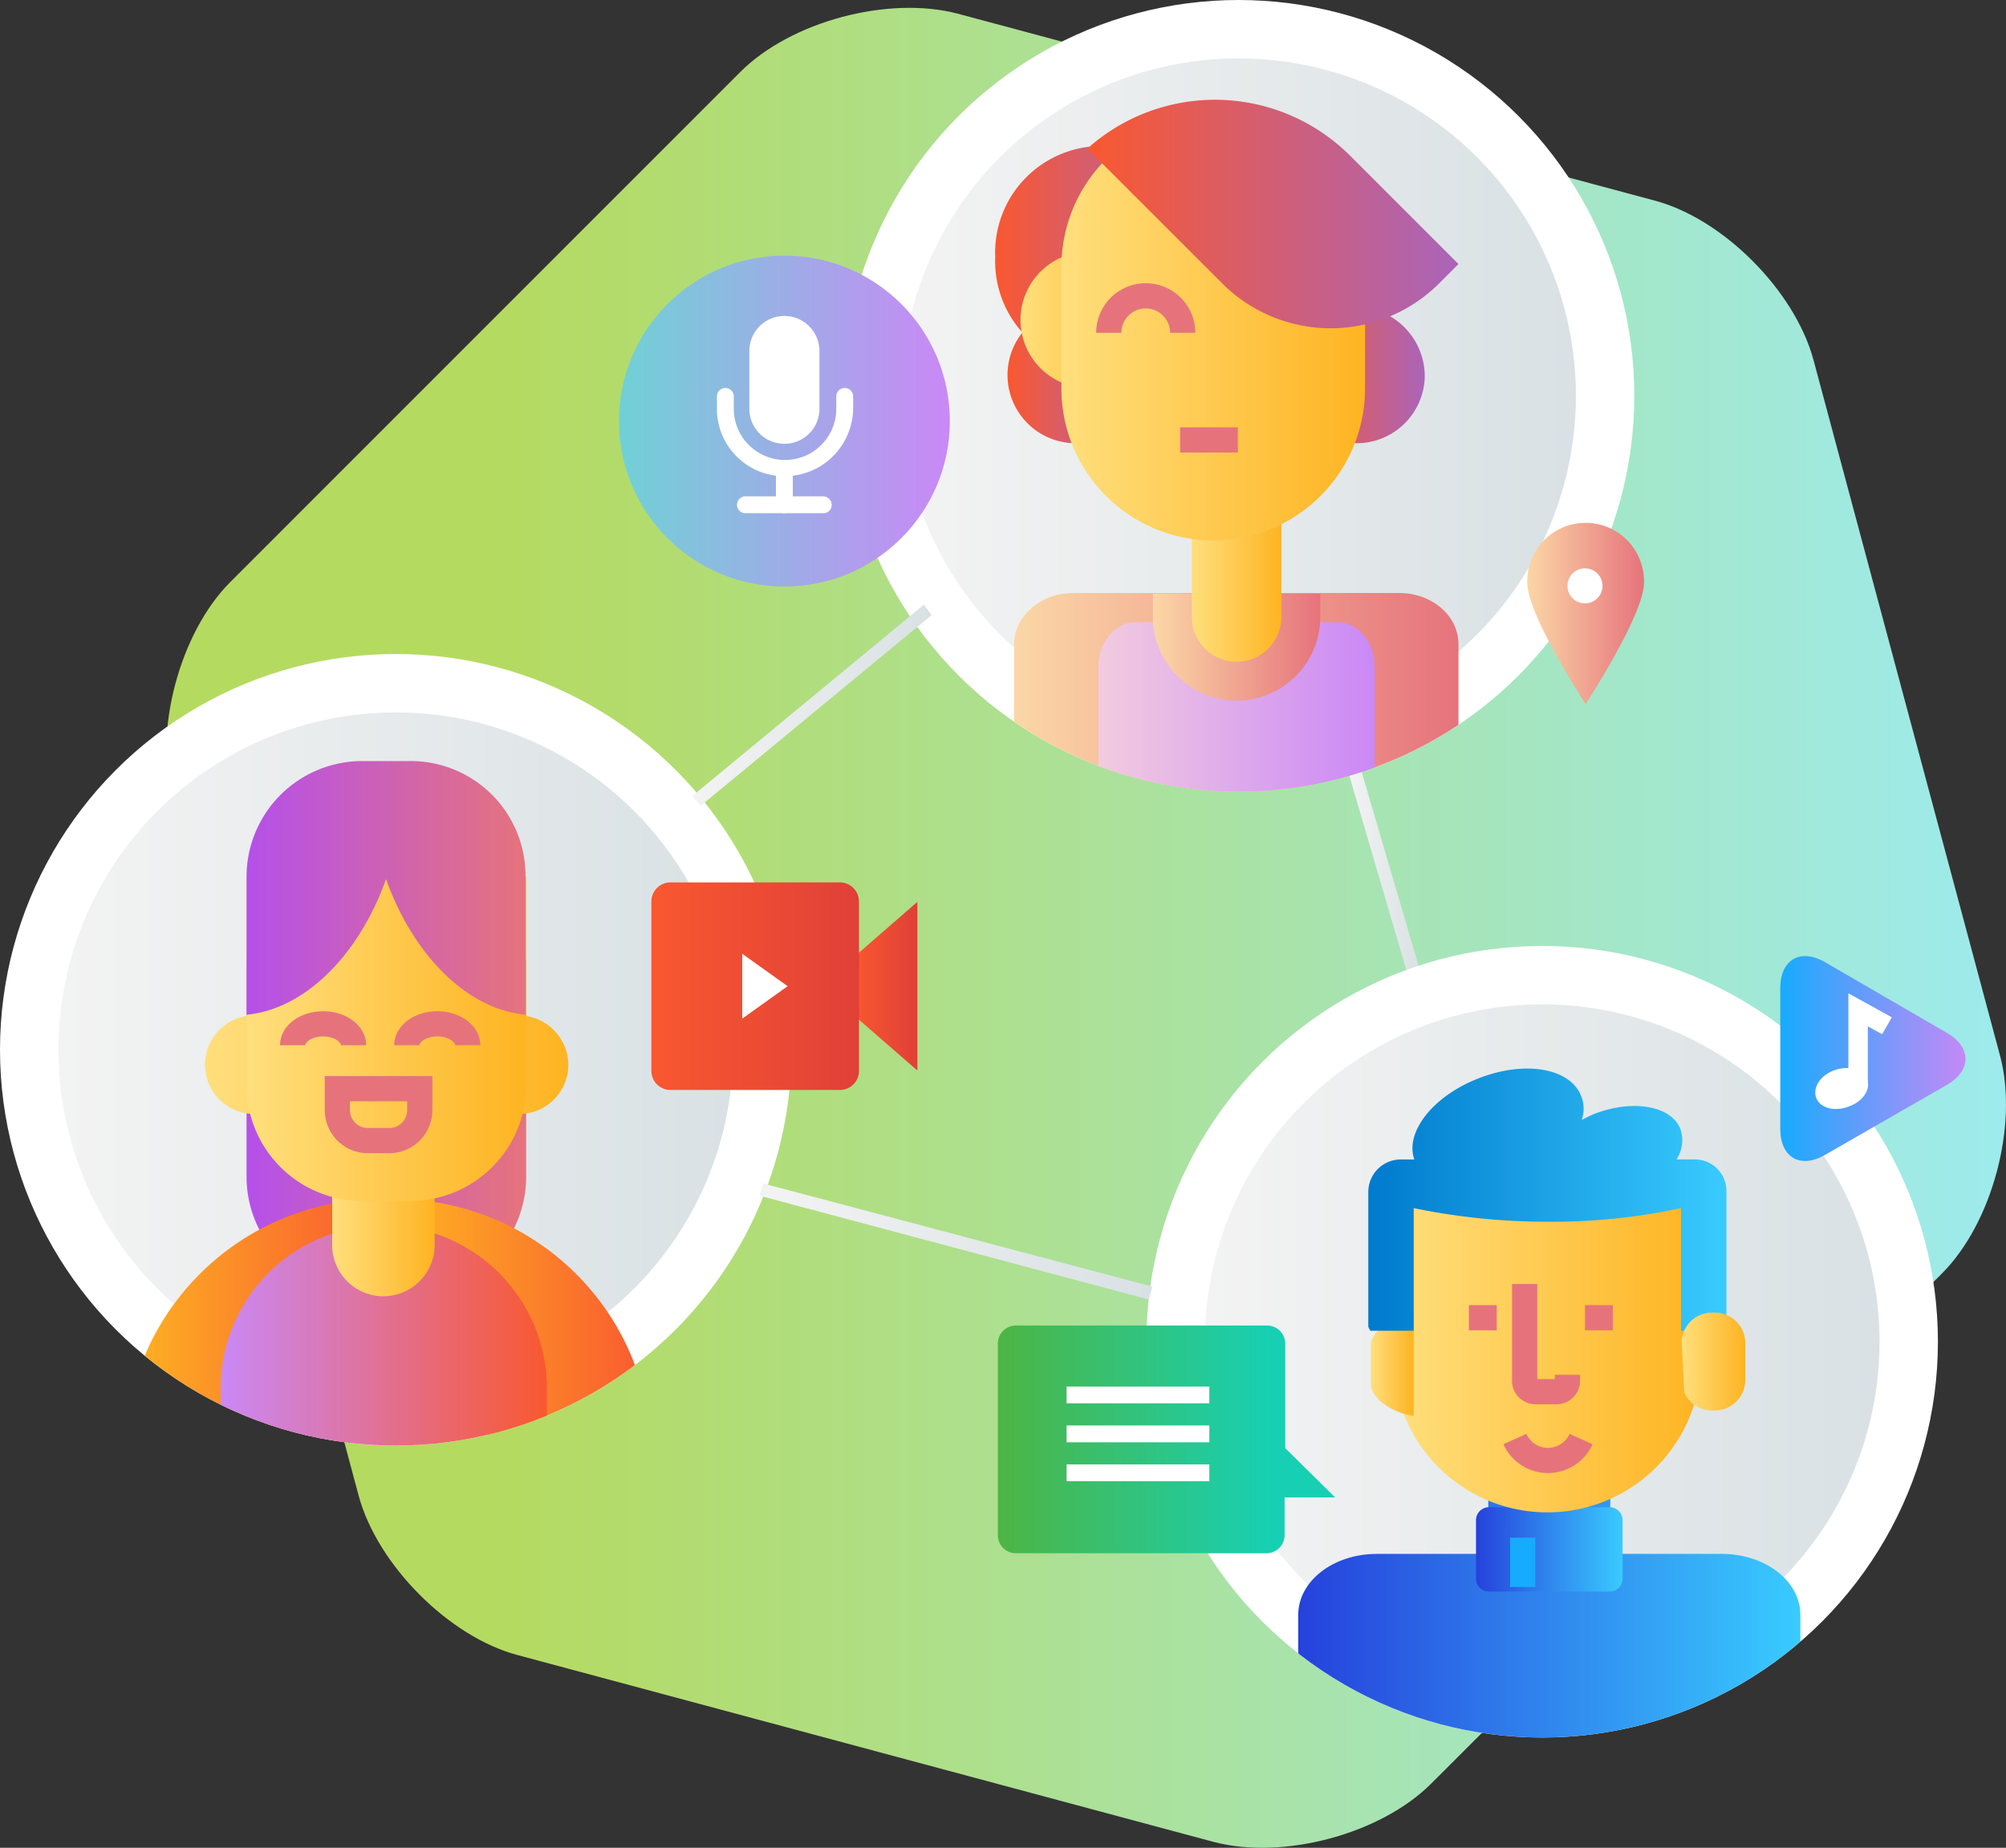 <svg id="noGroups" xmlns="http://www.w3.org/2000/svg" xmlns:xlink="http://www.w3.org/1999/xlink" width="238.849" height="220" viewBox="0 0 238.849 220">
  <rect x="0" y="0" width="238.849" height="220" fill="#333333" stroke="none"/>
  <defs>
    <linearGradient id="linear-gradient" y1="0.5" x2="1" y2="0.5" gradientUnits="objectBoundingBox">
      <stop offset="0.185" stop-color="#b5da60"/>
      <stop offset="1" stop-color="#9debef"/>
    </linearGradient>
    <linearGradient id="linear-gradient-2" x1="-0.002" y1="0.5" x2="0.999" y2="0.5" gradientUnits="objectBoundingBox">
      <stop offset="0" stop-color="#f3f3f3"/>
      <stop offset="1" stop-color="#d9e1e4"/>
    </linearGradient>
    <linearGradient id="linear-gradient-3" x1="0" y1="0.5" x2="1" y2="0.5" xlink:href="#linear-gradient-2"/>
    <clipPath id="clip-path">
      <circle id="Ellipse_78" data-name="Ellipse 78" cx="47.122" cy="47.122" r="47.122"/>
    </clipPath>
    <linearGradient id="linear-gradient-4" x1="0.002" y1="0.499" x2="1" y2="0.499" gradientUnits="objectBoundingBox">
      <stop offset="0" stop-color="#b550ea"/>
      <stop offset="1" stop-color="#e6737c"/>
    </linearGradient>
    <linearGradient id="linear-gradient-5" y1="0.5" x2="1.001" y2="0.5" gradientUnits="objectBoundingBox">
      <stop offset="0" stop-color="#feb422"/>
      <stop offset="1" stop-color="#f95830"/>
    </linearGradient>
    <linearGradient id="linear-gradient-6" x1="0" y1="0.5" x2="1.001" y2="0.5" xlink:href="#linear-gradient-5"/>
    <linearGradient id="linear-gradient-7" x1="0.001" y1="0.5" x2="1" y2="0.5" gradientUnits="objectBoundingBox">
      <stop offset="0" stop-color="#ca88f6"/>
      <stop offset="1" stop-color="#f95830"/>
    </linearGradient>
    <linearGradient id="linear-gradient-8" x1="0.001" y1="0.498" x2="0.999" y2="0.498" gradientUnits="objectBoundingBox">
      <stop offset="0" stop-color="#ffdf7d"/>
      <stop offset="1" stop-color="#feb422"/>
    </linearGradient>
    <linearGradient id="linear-gradient-9" x1="-0.006" y1="0.499" x2="1" y2="0.499" xlink:href="#linear-gradient-8"/>
    <linearGradient id="linear-gradient-10" x1="0.002" y1="0.5" x2="1" y2="0.5" xlink:href="#linear-gradient-8"/>
    <linearGradient id="linear-gradient-11" x1="0.002" y1="0.5" x2="1.002" y2="0.5" xlink:href="#linear-gradient-4"/>
    <clipPath id="clip-path-2">
      <circle id="Ellipse_81" data-name="Ellipse 81" cx="47.122" cy="47.122" r="47.122" transform="translate(0)"/>
    </clipPath>
    <linearGradient id="linear-gradient-12" x1="0" y1="0.5" x2="1" y2="0.5" xlink:href="#linear-gradient-2"/>
    <linearGradient id="linear-gradient-13" y1="0.501" x2="1.001" y2="0.501" gradientUnits="objectBoundingBox">
      <stop offset="0" stop-color="#fbd7a6"/>
      <stop offset="1" stop-color="#e6737c"/>
    </linearGradient>
    <linearGradient id="linear-gradient-14" y1="0.5" x2="0.999" y2="0.5" gradientUnits="objectBoundingBox">
      <stop offset="0" stop-color="#f2cbe0"/>
      <stop offset="1" stop-color="#ca88f6"/>
    </linearGradient>
    <linearGradient id="linear-gradient-15" x1="0" y1="0.498" x2="0.998" y2="0.498" xlink:href="#linear-gradient-13"/>
    <linearGradient id="linear-gradient-16" x1="-0.004" y1="0.5" x2="1.001" y2="0.5" xlink:href="#linear-gradient-8"/>
    <linearGradient id="linear-gradient-17" x1="-0.001" y1="0.501" x2="0.999" y2="0.501" gradientUnits="objectBoundingBox">
      <stop offset="0" stop-color="#f95830"/>
      <stop offset="1" stop-color="#aa64b9"/>
    </linearGradient>
    <linearGradient id="linear-gradient-18" x1="0.001" y1="0.501" x2="1.001" y2="0.501" xlink:href="#linear-gradient-17"/>
    <linearGradient id="linear-gradient-19" x1="0" y1="0.5" x2="1" y2="0.5" xlink:href="#linear-gradient-8"/>
    <linearGradient id="linear-gradient-20" x1="0.002" y1="0.501" x2="1.002" y2="0.501" xlink:href="#linear-gradient-17"/>
    <linearGradient id="linear-gradient-21" x1="-0.001" y1="0.5" x2="1" y2="0.5" xlink:href="#linear-gradient-8"/>
    <linearGradient id="linear-gradient-22" x1="-0.001" y1="0.5" x2="1" y2="0.5" xlink:href="#linear-gradient-17"/>
    <linearGradient id="linear-gradient-23" x1="0" y1="0.5" x2="1" y2="0.5" xlink:href="#linear-gradient-2"/>
    <linearGradient id="linear-gradient-24" x1="0.002" y1="0.5" x2="1" y2="0.5" gradientUnits="objectBoundingBox">
      <stop offset="0" stop-color="#2642dc"/>
      <stop offset="1" stop-color="#39cbff"/>
    </linearGradient>
    <linearGradient id="linear-gradient-25" x1="0.004" y1="0.5" x2="1.002" y2="0.5" xlink:href="#linear-gradient-24"/>
    <linearGradient id="linear-gradient-26" x1="0.002" y1="0.501" x2="1.001" y2="0.501" xlink:href="#linear-gradient-8"/>
    <linearGradient id="linear-gradient-27" x1="-0.006" y1="0.5" x2="0.996" y2="0.5" xlink:href="#linear-gradient-8"/>
    <linearGradient id="linear-gradient-28" x1="0.001" y1="0.501" x2="1.002" y2="0.501" gradientUnits="objectBoundingBox">
      <stop offset="0" stop-color="#007acd"/>
      <stop offset="1" stop-color="#39cbff"/>
    </linearGradient>
    <linearGradient id="linear-gradient-29" x1="0.003" y1="0.502" x2="0.997" y2="0.502" xlink:href="#linear-gradient-8"/>
    <linearGradient id="linear-gradient-30" x1="0.001" y1="0.501" x2="1.001" y2="0.501" xlink:href="#linear-gradient-2"/>
    <linearGradient id="linear-gradient-31" x1="0" y1="0.499" x2="1" y2="0.499" xlink:href="#linear-gradient-2"/>
    <linearGradient id="linear-gradient-32" x1="0.001" y1="0.501" x2="1.001" y2="0.501" gradientUnits="objectBoundingBox">
      <stop offset="0" stop-color="#70d1d6"/>
      <stop offset="1" stop-color="#ca88f6"/>
    </linearGradient>
    <linearGradient id="linear-gradient-33" x1="-0.004" y1="0.5" x2="1" y2="0.5" xlink:href="#linear-gradient-13"/>
    <linearGradient id="linear-gradient-34" x1="-0.002" y1="0.501" x2="0.999" y2="0.501" gradientUnits="objectBoundingBox">
      <stop offset="0" stop-color="#17abfe"/>
      <stop offset="1" stop-color="#ca88f6"/>
    </linearGradient>
    <linearGradient id="linear-gradient-35" x1="-0.003" y1="0.5" x2="0.997" y2="0.5" gradientUnits="objectBoundingBox">
      <stop offset="0" stop-color="#f95830"/>
      <stop offset="1" stop-color="#e04037"/>
    </linearGradient>
    <linearGradient id="linear-gradient-36" x1="-0.001" y1="0.5" x2="0.999" y2="0.5" xlink:href="#linear-gradient-35"/>
    <linearGradient id="linear-gradient-37" x1="0.002" y1="0.5" x2="0.999" y2="0.5" gradientUnits="objectBoundingBox">
      <stop offset="0" stop-color="#4db544"/>
      <stop offset="0.815" stop-color="#17d0b4"/>
    </linearGradient>
  </defs>
  <path id="Path_1626" data-name="Path 1626" d="M176.237,212.633c-6.025,6.025-17.613,9.115-25.878,6.952L67.471,197.337c-8.188-2.163-16.686-10.738-18.926-18.926L26.3,95.446c-2.163-8.188.927-19.853,6.952-25.878L93.967,8.849C99.993,2.824,111.58-.266,119.846,1.9l82.966,22.248C211,26.308,219.5,34.882,221.737,43.071l22.248,82.966c2.163,8.188-.927,19.853-6.952,25.878Z" transform="translate(-5.826 -0.275)" fill="url(#linear-gradient)"/>
  <g id="Group_1619" data-name="Group 1619" transform="translate(160.601 91.695)">
    <path id="Path_1627" data-name="Path 1627" d="M214.93,143.111l-7.03-23.947,1.468-.464,7.03,23.947Z" transform="translate(-207.9 -118.7)" fill="url(#linear-gradient-2)"/>
  </g>
  <g id="Group_1624" data-name="Group 1624" transform="translate(0 77.867)">
    <g id="Group_1623" data-name="Group 1623">
      <circle id="Ellipse_76" data-name="Ellipse 76" cx="47.122" cy="47.122" r="47.122" fill="#fff"/>
      <circle id="Ellipse_77" data-name="Ellipse 77" cx="40.17" cy="40.17" r="40.17" transform="translate(6.952 6.952)" fill="url(#linear-gradient-3)"/>
      <g id="Group_1622" data-name="Group 1622">
        <g id="Group_1621" data-name="Group 1621" clip-path="url(#clip-path)">
          <path id="Path_1628" data-name="Path 1628" d="M71.294,170.025a13.781,13.781,0,0,1-13.75,13.75H51.75A13.781,13.781,0,0,1,38,170.025V145.15A13.781,13.781,0,0,1,51.75,131.4h5.794a13.781,13.781,0,0,1,13.75,13.75Z" transform="translate(-8.645 -107.762)" fill="url(#linear-gradient-4)"/>
          <g id="Group_1620" data-name="Group 1620" transform="translate(14.832 64.889)">
            <path id="Path_1629" data-name="Path 1629" d="M60.9,184.8v19.235a11.292,11.292,0,0,1,11.278,11.278v26.033H91.413V215.313A30.528,30.528,0,0,0,60.9,184.8Z" transform="translate(-28.687 -184.8)" fill="url(#linear-gradient-5)"/>
            <path id="Path_1630" data-name="Path 1630" d="M19.2,215.313v26.033H38.435V215.313a11.292,11.292,0,0,1,11.278-11.278V184.8A30.528,30.528,0,0,0,19.2,215.313Z" transform="translate(-19.2 -184.8)" fill="url(#linear-gradient-6)"/>
          </g>
          <path id="Path_1631" data-name="Path 1631" d="M72.856,242.279V208.29a19.428,19.428,0,0,0-38.856,0v33.99" transform="translate(-7.735 -120.844)" fill="url(#linear-gradient-7)"/>
          <path id="Path_1632" data-name="Path 1632" d="M74.86,162.371a5.868,5.868,0,0,1-5.871,5.871H37.471a5.868,5.868,0,0,1-5.871-5.871h0a5.868,5.868,0,0,1,5.871-5.871h31.44a5.935,5.935,0,0,1,5.948,5.871Z" transform="translate(-7.189 -113.472)" fill="url(#linear-gradient-8)"/>
          <path id="Path_1633" data-name="Path 1633" d="M57.3,186.536a6.116,6.116,0,0,1-6.1-6.1V147.6a6.116,6.116,0,0,1,6.1-6.1h0a6.116,6.116,0,0,1,6.1,6.1v32.831a6.116,6.116,0,0,1-6.1,6.1Z" transform="translate(-11.648 -110.06)" fill="url(#linear-gradient-9)"/>
          <path id="Path_1634" data-name="Path 1634" d="M71.294,135.1v24.874a13.781,13.781,0,0,1-13.75,13.75H51.75A13.781,13.781,0,0,1,38,159.974V135.1" transform="translate(-8.645 -108.604)" fill="url(#linear-gradient-10)"/>
          <path id="Path_1635" data-name="Path 1635" d="M57.544,117.3H51.75A13.781,13.781,0,0,0,38,131.05V147.5c6.875-.618,13.364-7.03,16.609-16.145,3.244,9.115,9.733,15.527,16.609,16.145V131.05A13.666,13.666,0,0,0,57.544,117.3Z" transform="translate(-8.645 -104.554)" fill="url(#linear-gradient-11)"/>
          <path id="Path_1636" data-name="Path 1636" d="M45.1,160.349c0-1.39,1.622-2.549,3.631-2.549s3.631,1.159,3.631,2.549" transform="translate(-10.261 -113.768)" fill="none" stroke="#e6737c" stroke-width="3"/>
          <path id="Path_1637" data-name="Path 1637" d="M62.7,160.349c0-1.39,1.622-2.549,3.631-2.549s3.631,1.159,3.631,2.549" transform="translate(-14.265 -113.768)" fill="none" stroke="#e6737c" stroke-width="3"/>
          <path id="Path_1638" data-name="Path 1638" d="M52,167.8v2.549a3.627,3.627,0,0,0,3.631,3.631H58.18a3.627,3.627,0,0,0,3.631-3.631V167.8Z" transform="translate(-11.83 -116.043)" fill="none" stroke="#e6737c" stroke-width="3"/>
        </g>
      </g>
    </g>
  </g>
  <g id="Group_1629" data-name="Group 1629" transform="translate(100.347)">
    <g id="Group_1628" data-name="Group 1628">
      <g id="Group_1627" data-name="Group 1627">
        <circle id="Ellipse_79" data-name="Ellipse 79" cx="47.122" cy="47.122" r="47.122" fill="#fff"/>
        <g id="Group_1625" data-name="Group 1625" clip-path="url(#clip-path-2)">
          <circle id="Ellipse_80" data-name="Ellipse 80" cx="40.17" cy="40.17" r="40.17" transform="translate(6.952 6.952)" fill="url(#linear-gradient-12)"/>
        </g>
        <g id="Group_1626" data-name="Group 1626" clip-path="url(#clip-path)">
          <path id="Path_1639" data-name="Path 1639" d="M156.3,134.582V97.5c0-3.322,3.167-6.1,7.03-6.1h38.856c3.862,0,7.03,2.7,7.03,6.1v37.08" transform="translate(-135.906 -20.794)" fill="url(#linear-gradient-13)"/>
          <path id="Path_1640" data-name="Path 1640" d="M169.3,135.606V101.23c0-2.935,1.931-5.33,4.4-5.33h24.1c2.395,0,4.4,2.395,4.4,5.33v34.376" transform="translate(-138.864 -21.818)" fill="url(#linear-gradient-14)"/>
          <path id="Path_1641" data-name="Path 1641" d="M187.665,104.246a9.989,9.989,0,0,0,9.965-9.965V91.5H177.7v2.781A9.989,9.989,0,0,0,187.665,104.246Z" transform="translate(-140.775 -20.817)" fill="url(#linear-gradient-15)"/>
          <path id="Path_1642" data-name="Path 1642" d="M194.36,88.479a5.341,5.341,0,0,1-5.33,5.33h0a5.341,5.341,0,0,1-5.33-5.33V71.33A5.341,5.341,0,0,1,189.03,66h0a5.341,5.341,0,0,1,5.33,5.33Z" transform="translate(-142.14 -15.016)" fill="url(#linear-gradient-16)"/>
          <path id="Path_1643" data-name="Path 1643" d="M178.738,35.71a12.68,12.68,0,1,1-25.338,0,12.68,12.68,0,1,1,25.338,0Z" transform="translate(-135.246 -5.119)" fill="url(#linear-gradient-17)"/>
          <path id="Path_1644" data-name="Path 1644" d="M171.522,55.72a8.117,8.117,0,1,1-8.111-8.42A8.279,8.279,0,0,1,171.522,55.72Z" transform="translate(-135.679 -10.761)" fill="url(#linear-gradient-18)"/>
          <path id="Path_1645" data-name="Path 1645" d="M173.522,47.22a8.117,8.117,0,1,1-8.111-8.42A8.279,8.279,0,0,1,173.522,47.22Z" transform="translate(-136.134 -8.827)" fill="url(#linear-gradient-19)"/>
          <path id="Path_1646" data-name="Path 1646" d="M214.822,55.72a8.117,8.117,0,1,1-8.111-8.42A8.279,8.279,0,0,1,214.822,55.72Z" transform="translate(-145.53 -10.761)" fill="url(#linear-gradient-20)"/>
          <path id="Path_1647" data-name="Path 1647" d="M199.753,50.3a18.1,18.1,0,0,1-18.076,18.076h0A18.1,18.1,0,0,1,163.6,50.3V35.776A18.1,18.1,0,0,1,181.676,17.7h0a18.1,18.1,0,0,1,18.076,18.076Z" transform="translate(-137.567 -4.027)" fill="url(#linear-gradient-21)"/>
          <path id="Path_1648" data-name="Path 1648" d="M198.886,22.038l12.9,12.9-2.317,2.317a18.277,18.277,0,0,1-25.8,0L167.6,21.189A22.771,22.771,0,0,1,198.886,22.038Z" transform="translate(-138.477 -3.499)" fill="url(#linear-gradient-22)"/>
          <path id="Path_1649" data-name="Path 1649" d="M170.9,50a4.4,4.4,0,0,1,8.806,0" transform="translate(-139.228 -10.374)" fill="none" stroke="#e6737c" stroke-width="3"/>
          <line id="Line_139" data-name="Line 139" x2="6.875" transform="translate(40.17 52.375)" fill="none" stroke="#e6737c" stroke-width="3"/>
        </g>
      </g>
    </g>
  </g>
  <g id="Group_1633" data-name="Group 1633" transform="translate(136.499 112.629)">
    <g id="Group_1632" data-name="Group 1632">
      <circle id="Ellipse_83" data-name="Ellipse 83" cx="47.122" cy="47.122" r="47.122" fill="#fff"/>
      <circle id="Ellipse_84" data-name="Ellipse 84" cx="40.17" cy="40.17" r="40.17" transform="translate(6.952 6.952)" fill="url(#linear-gradient-23)"/>
      <g id="Group_1631" data-name="Group 1631">
        <g id="Group_1630" data-name="Group 1630" clip-path="url(#clip-path)">
          <path id="Path_1650" data-name="Path 1650" d="M259.891,274.749V240.141c0-4.017-4.171-7.261-9.347-7.261H237.257v-16.3c0-3.4-3.167-6.18-7.03-6.18h-.464c-3.862,0-7.03,2.781-7.03,6.18v16.3H209.447c-5.176,0-9.347,3.244-9.347,7.261v34.608" transform="translate(-182.024 -160.497)" fill="url(#linear-gradient-24)"/>
          <path id="Path_1651" data-name="Path 1651" d="M244.958,240.8a1.55,1.55,0,0,1-1.545,1.545H229.045A1.55,1.55,0,0,1,227.5,240.8v-6.952a1.55,1.55,0,0,1,1.545-1.545h14.368a1.55,1.55,0,0,1,1.545,1.545Z" transform="translate(-188.257 -165.48)" fill="url(#linear-gradient-25)"/>
          <path id="Path_1652" data-name="Path 1652" d="M251.416,201.05a18.3,18.3,0,0,1-18.308,18.308h0A18.3,18.3,0,0,1,214.8,201.05V191.008A18.3,18.3,0,0,1,233.108,172.7h0a18.3,18.3,0,0,1,18.308,18.308Z" transform="translate(-185.368 -151.92)" fill="url(#linear-gradient-26)"/>
          <path id="Path_1653" data-name="Path 1653" d="M216.4,202.4c-1.931.232-5.1,1.854-5.1,3.785v4.635c0,2.008,3.167,3.631,5.1,3.785Z" transform="translate(-184.572 -158.677)" fill="url(#linear-gradient-27)"/>
          <line id="Line_140" data-name="Line 140" x2="3.322" transform="translate(38.393 44.264)" fill="none" stroke="#e6737c" stroke-width="3"/>
          <line id="Line_141" data-name="Line 141" x2="3.322" transform="translate(52.22 44.264)" fill="none" stroke="#e6737c" stroke-width="3"/>
          <path id="Path_1654" data-name="Path 1654" d="M233.5,221.8a4.319,4.319,0,0,0,7.879,0" transform="translate(-189.622 -163.091)" fill="none" stroke="#e6737c" stroke-width="3"/>
          <path id="Path_1655" data-name="Path 1655" d="M249.756,175.512h-2.163a4.125,4.125,0,0,0,.464-3.631c-1.081-2.781-5.716-3.553-10.274-1.777-.541.232-1,.464-1.468.7a4.039,4.039,0,0,0-.077-2.858c-1.313-3.322-6.721-4.249-12.205-2.086-5.407,2.086-8.806,6.412-7.648,9.656h-1.622a3.874,3.874,0,0,0-3.862,3.862v16.068l.232.464h5.176v-14.6a78.7,78.7,0,0,0,15.913,1.622,73.015,73.015,0,0,0,15.913-1.622v14.6h5.176l.232-.464V179.375A3.76,3.76,0,0,0,249.756,175.512Z" transform="translate(-184.481 -150.097)" fill="url(#linear-gradient-28)"/>
          <path id="Path_1656" data-name="Path 1656" d="M235,197.9v11.51a1.3,1.3,0,0,0,1.313,1.313h2.472a1.3,1.3,0,0,0,1.313-1.313v-.7" transform="translate(-189.964 -157.653)" fill="none" stroke="#e6737c" stroke-width="3"/>
          <line id="Line_142" data-name="Line 142" y1="5.871" transform="translate(44.804 70.451)" fill="#fff" stroke="#17abfe" stroke-width="3"/>
          <path id="Path_1657" data-name="Path 1657" d="M259.2,205.931a3.627,3.627,0,0,1,3.631-3.631h.309a3.626,3.626,0,0,1,3.631,3.631v4.4a3.626,3.626,0,0,1-3.631,3.631h-.309a3.561,3.561,0,0,1-3.322-2.163" transform="translate(-195.469 -158.654)" fill="url(#linear-gradient-29)"/>
        </g>
      </g>
    </g>
  </g>
  <g id="Group_1634" data-name="Group 1634" transform="translate(82.425 71.996)">
    <path id="Path_1658" data-name="Path 1658" d="M107.7,117.147l-1-1.159L134.278,93.2l.927,1.236Z" transform="translate(-106.7 -93.2)" fill="url(#linear-gradient-30)"/>
  </g>
  <g id="Group_1635" data-name="Group 1635" transform="translate(90.459 140.902)">
    <path id="Path_1659" data-name="Path 1659" d="M163.449,196.228,117.1,183.868l.386-1.468,46.349,12.283Z" transform="translate(-117.1 -182.4)" fill="url(#linear-gradient-31)"/>
  </g>
  <g id="Group_1641" data-name="Group 1641" transform="translate(73.696 30.436)">
    <g id="Group_1636" data-name="Group 1636">
      <circle id="Ellipse_86" data-name="Ellipse 86" cx="19.699" cy="19.699" r="19.699" fill="url(#linear-gradient-32)"/>
    </g>
    <g id="Group_1640" data-name="Group 1640" transform="translate(11.665 7.184)">
      <g id="Group_1637" data-name="Group 1637" transform="translate(0 8.575)">
        <path id="Path_1660" data-name="Path 1660" d="M118.534,70.306a8.028,8.028,0,0,1-8.034-8.034V60.8a1,1,0,0,1,2.008,0v1.468a6.1,6.1,0,1,0,12.205,0V60.8a1,1,0,1,1,2.008,0v1.468A8.161,8.161,0,0,1,118.534,70.306Z" transform="translate(-110.5 -59.8)" fill="#fff"/>
      </g>
      <path id="Path_1661" data-name="Path 1661" d="M119.671,63.918a4.154,4.154,0,0,1-4.171-4.171V52.871a4.171,4.171,0,0,1,8.343,0v6.875A4.154,4.154,0,0,1,119.671,63.918Z" transform="translate(-111.638 -48.7)" fill="#fff"/>
      <g id="Group_1638" data-name="Group 1638" transform="translate(7.03 17.304)">
        <path id="Path_1662" data-name="Path 1662" d="M120.6,77.28a1.023,1.023,0,0,1-1-1V72.1a1,1,0,1,1,2.008,0v4.171A.974.974,0,0,1,120.6,77.28Z" transform="translate(-119.6 -71.1)" fill="#fff"/>
      </g>
      <g id="Group_1639" data-name="Group 1639" transform="translate(2.395 21.475)">
        <path id="Path_1663" data-name="Path 1663" d="M123.874,78.508H114.6a1,1,0,1,1,0-2.008h9.27a1.023,1.023,0,0,1,1,1A.974.974,0,0,1,123.874,78.508Z" transform="translate(-113.6 -76.5)" fill="#fff"/>
      </g>
    </g>
  </g>
  <g id="Group_1644" data-name="Group 1644" transform="translate(181.844 62.417)">
    <g id="Group_1642" data-name="Group 1642">
      <path id="Path_1664" data-name="Path 1664" d="M249.3,87.752c0,3.862-6.952,14.446-6.952,14.446S235.4,91.615,235.4,87.752a6.952,6.952,0,1,1,13.9,0Z" transform="translate(-235.4 -80.8)" fill="url(#linear-gradient-33)"/>
    </g>
    <g id="Group_1643" data-name="Group 1643" transform="translate(4.789 5.253)">
      <path id="Path_1665" data-name="Path 1665" d="M245.771,89.686a2.086,2.086,0,1,1-2.086-2.086A2.077,2.077,0,0,1,245.771,89.686Z" transform="translate(-241.6 -87.6)" fill="#fff"/>
    </g>
  </g>
  <g id="Group_1647" data-name="Group 1647" transform="translate(211.972 113.835)">
    <path id="Path_1666" data-name="Path 1666" d="M294.253,156.507c2.935,1.7,2.935,4.48,0,6.18l-14.523,8.343c-2.935,1.7-5.33.309-5.33-3.09V151.176c0-3.4,2.395-4.789,5.33-3.09Z" transform="translate(-274.4 -147.361)" fill="url(#linear-gradient-34)"/>
    <g id="Group_1646" data-name="Group 1646" transform="translate(4.166 4.433)">
      <path id="Path_1667" data-name="Path 1667" d="M285.978,165.993c.464,1.236-.618,2.7-2.317,3.244-1.7.618-3.4.077-3.785-1.159s.618-2.7,2.317-3.244C283.815,164.294,285.515,164.757,285.978,165.993Z" transform="translate(-279.793 -155.719)" fill="#fff"/>
      <g id="Group_1645" data-name="Group 1645" transform="translate(3.945)">
        <path id="Path_1668" data-name="Path 1668" d="M287.217,163.838H284.9V153.1l5.176,2.858-1.159,2.008-1.7-.927Z" transform="translate(-284.9 -153.1)" fill="#fff"/>
      </g>
    </g>
  </g>
  <g id="Group_1648" data-name="Group 1648" transform="translate(77.558 105.059)">
    <path id="Path_1669" data-name="Path 1669" d="M131.4,145.721v6.643l7.725,6.721V139Z" transform="translate(-107.453 -136.683)" fill="url(#linear-gradient-35)"/>
    <path id="Path_1670" data-name="Path 1670" d="M125.12,158.4a2.276,2.276,0,0,1-2.317,2.317H102.717A2.276,2.276,0,0,1,100.4,158.4V138.317A2.276,2.276,0,0,1,102.717,136H122.8a2.276,2.276,0,0,1,2.317,2.317Z" transform="translate(-100.4 -136)" fill="url(#linear-gradient-36)"/>
    <path id="Path_1671" data-name="Path 1671" d="M114.4,147v7.725l5.407-3.862Z" transform="translate(-103.585 -138.503)" fill="#fff"/>
  </g>
  <g id="Group_1650" data-name="Group 1650" transform="translate(118.809 157.82)">
    <g id="Group_1649" data-name="Group 1649">
      <path id="Path_1672" data-name="Path 1672" d="M185.781,204.3a2.163,2.163,0,0,1,2.24,2.086V218.9l5.948,5.871h-6.025v4.558a2.163,2.163,0,0,1-2.24,2.086H156.04a2.163,2.163,0,0,1-2.24-2.086V206.386a2.163,2.163,0,0,1,2.24-2.086Z" transform="translate(-153.8 -204.3)" fill="url(#linear-gradient-37)"/>
    </g>
    <line id="Line_143" data-name="Line 143" x2="16.995" transform="translate(8.188 8.266)" fill="none" stroke="#fff" stroke-width="2"/>
    <line id="Line_144" data-name="Line 144" x2="16.995" transform="translate(8.188 12.901)" fill="none" stroke="#fff" stroke-width="2"/>
    <line id="Line_145" data-name="Line 145" x2="16.995" transform="translate(8.188 17.536)" fill="none" stroke="#fff" stroke-width="2"/>
  </g>
</svg>
